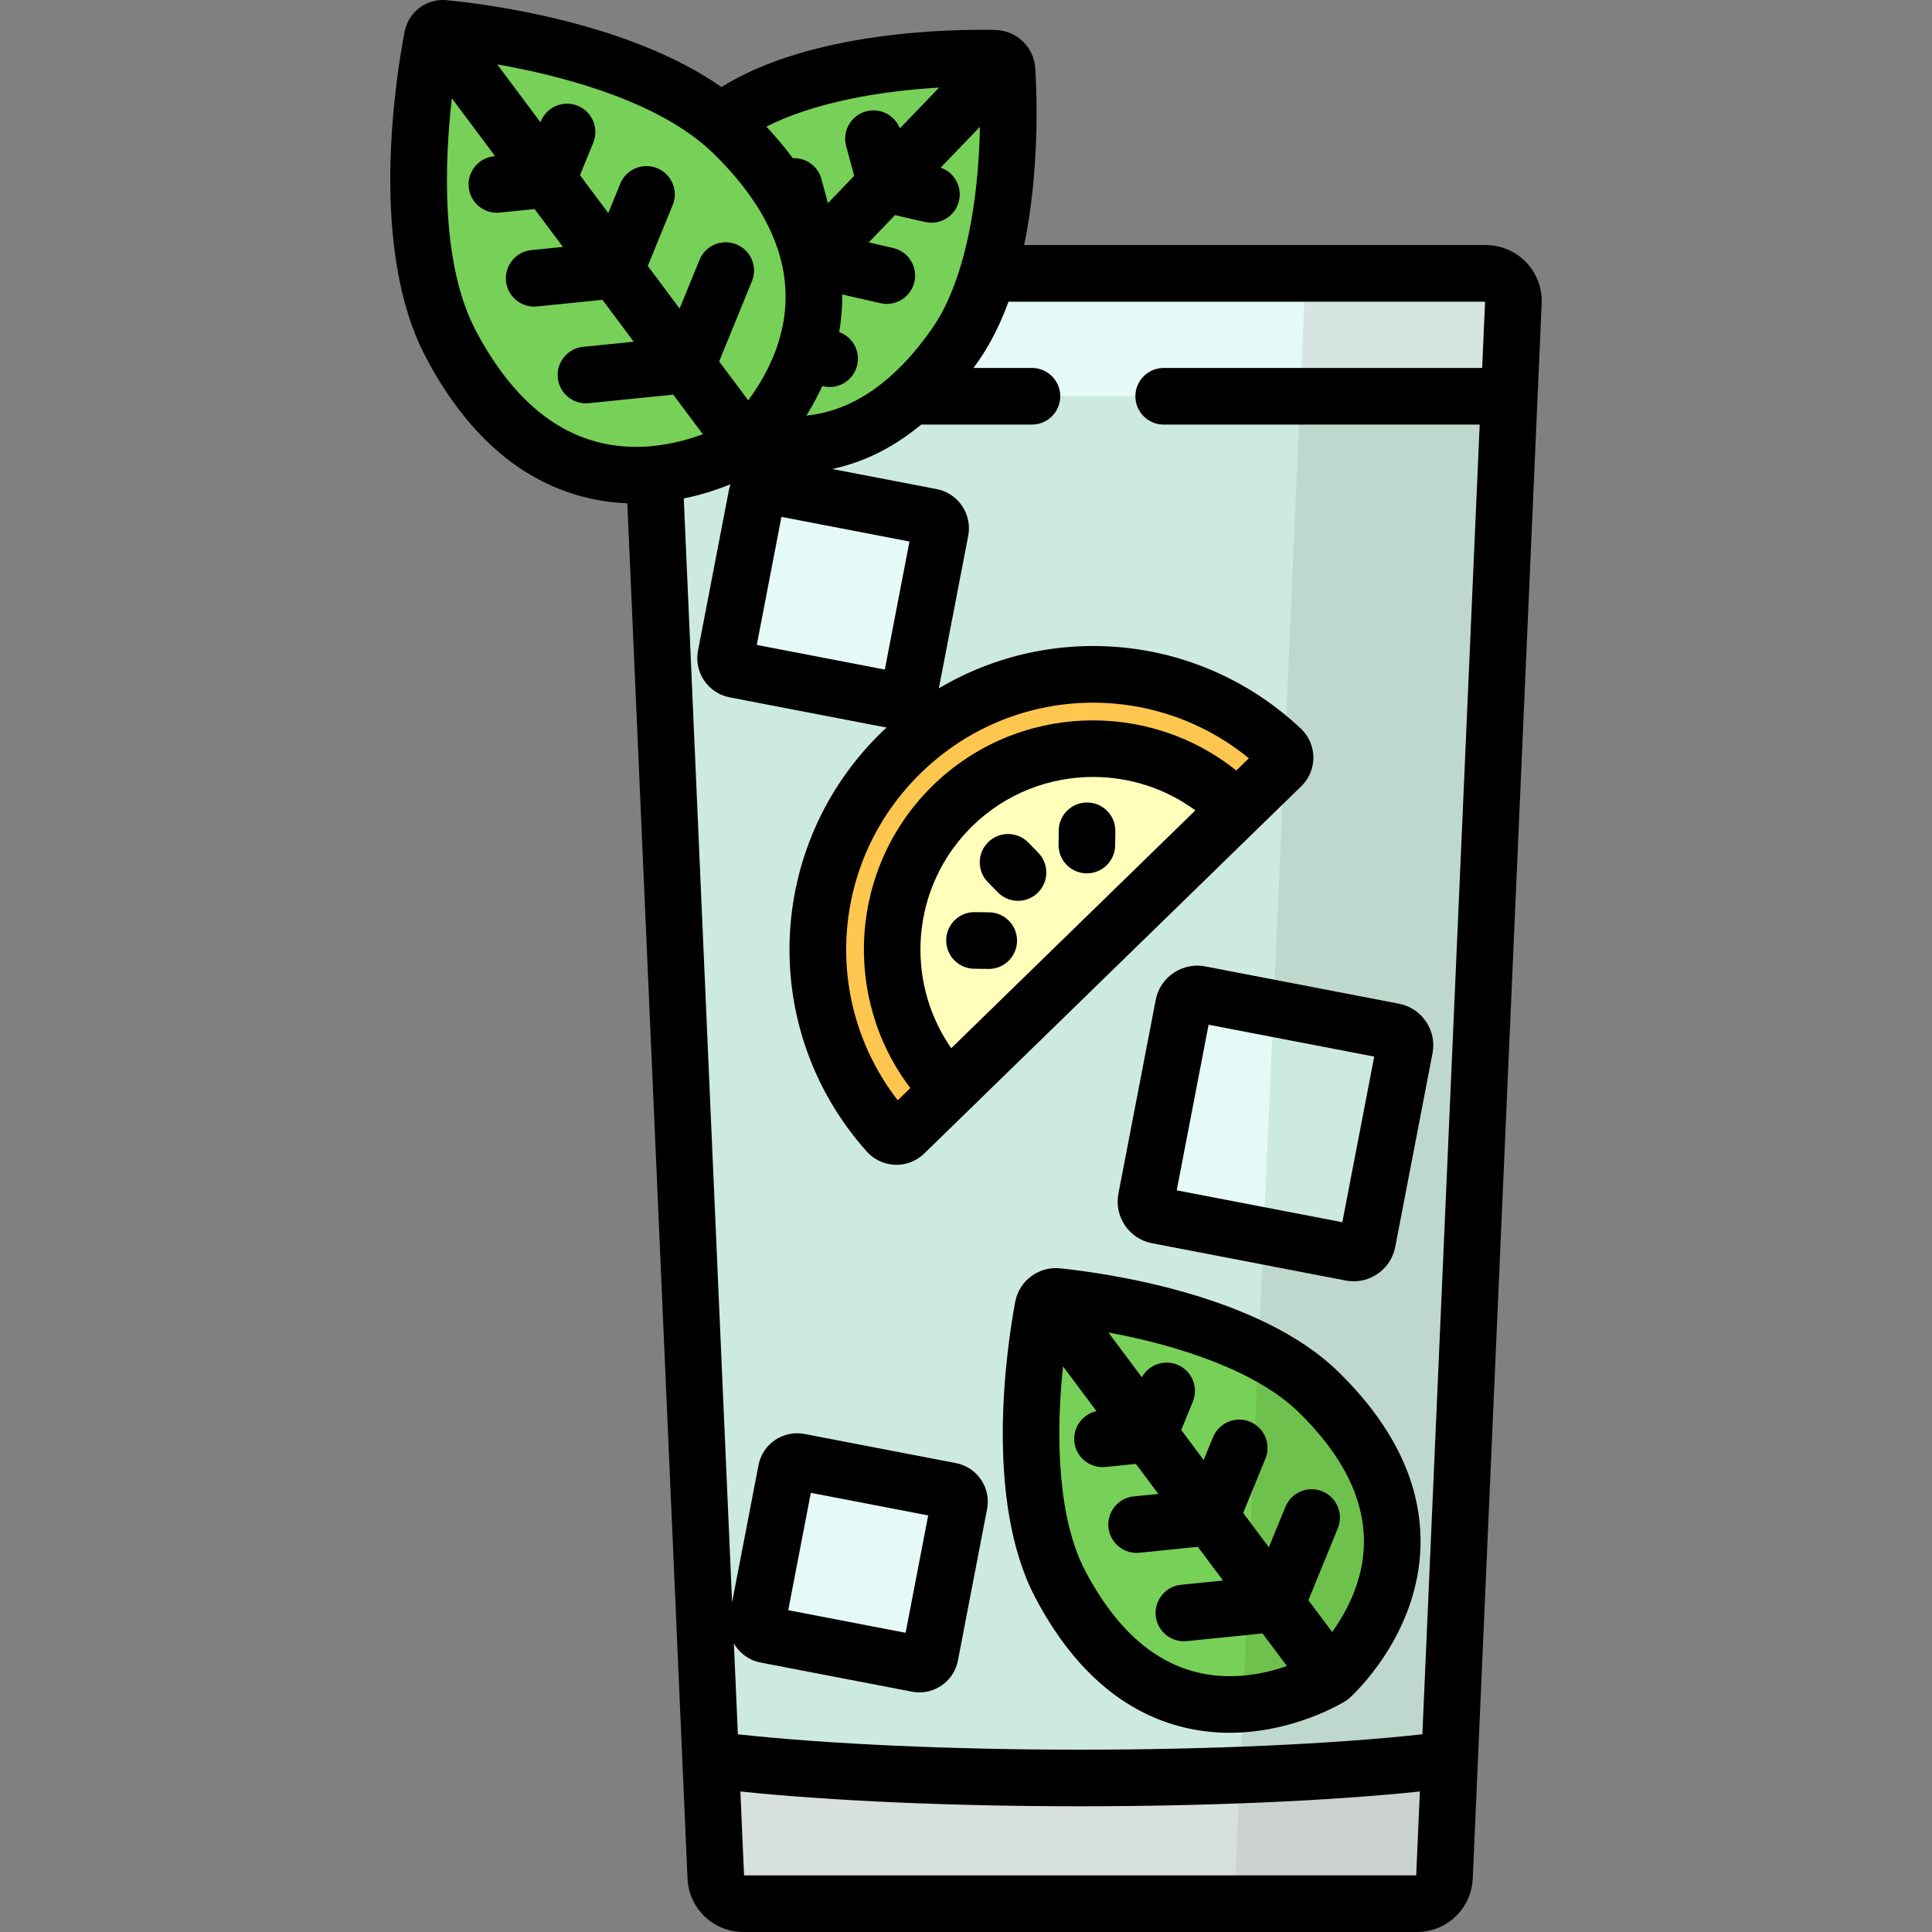 <?xml version="1.0" encoding="iso-8859-1"?>
<!-- Generator: Adobe Illustrator 19.0.0, SVG Export Plug-In . SVG Version: 6.00 Build 0)  -->
<svg version="1.1" id="Capa_1" xmlns="http://www.w3.org/2000/svg" xmlns:xlink="http://www.w3.org/1999/xlink" x="0px" y="0px"
	 viewBox="0 0 512 512" style="enable-background:new 0 0 512 512;" xml:space="preserve">
<rect x="0" y="0" width="512" height="512" fill="#808080" stroke="none"/>
<path style="fill:#E5F9F6;" d="M375.484,504.496H197.003c-3.916,0-7.138-3.084-7.309-6.997L171.425,80.082
	c-0.182-4.162,3.143-7.636,7.309-7.636h215.018c4.166,0,7.492,3.474,7.309,7.636L382.793,497.5
	C382.622,501.412,379.401,504.496,375.484,504.496z"/>
<path style="fill:#D6E5E2;" d="M393.753,72.446h-47.751l-18.909,432.051h48.392c3.916,0,7.138-3.084,7.309-6.996l18.268-417.418
	C401.244,75.92,397.919,72.446,393.753,72.446z"/>
<path style="fill:#CDEAE0;" d="M172.516,105.018L189.693,497.5c0.171,3.913,3.393,6.997,7.309,6.997h178.482
	c3.916,0,7.138-3.084,7.309-6.997l17.177-392.482L172.516,105.018L172.516,105.018z"/>
<path style="fill:#BFD8CE;" d="M344.576,105.018l-17.483,399.478h48.392c1.713,0,3.294-0.59,4.544-1.582
	c0.357-0.283,0.688-0.599,0.986-0.944c0.149-0.172,0.291-0.352,0.424-0.537c0.266-0.372,0.498-0.77,0.692-1.189
	c0.097-0.21,0.184-0.425,0.261-0.645c0.154-0.44,0.267-0.9,0.335-1.375c0.034-0.238,0.057-0.479,0.067-0.723l17.177-392.482h-55.395
	V105.018z"/>
<path style="fill:#D7E0DC;" d="M286.243,471.182c-39.159,0-74.241-1.886-97.915-4.863l1.365,31.182
	c0.171,3.913,3.393,6.997,7.309,6.997h178.482c3.916,0,7.138-3.084,7.309-6.997l1.365-31.182
	C360.485,469.296,325.402,471.182,286.243,471.182z"/>
<path style="fill:#FDC74F;" d="M339.647,202.961c1.238-1.206,1.224-3.207-0.034-4.392c-28.248-26.608-72.717-26.456-100.783,0.884
	s-29.384,71.789-3.525,100.725c1.152,1.289,3.151,1.355,4.39,0.149L339.647,202.961z"/>
<path style="fill:#FFFFBB;" d="M327.835,214.467c-20.533-21.069-54.259-21.509-75.333-0.979s-21.52,54.255-0.996,75.333
	L327.835,214.467z"/>
<g>
	<path style="fill:#E5F9F6;" d="M192.351,173.833l8.204-42.618c0.322-1.671,1.937-2.764,3.607-2.443l42.618,8.204
		c1.671,0.322,2.764,1.937,2.443,3.607l-8.204,42.618c-0.322,1.671-1.937,2.764-3.607,2.443l-42.618-8.204
		C193.123,177.119,192.029,175.504,192.351,173.833z"/>
	<path style="fill:#E5F9F6;" d="M303.756,317.757l9.883-51.337c0.387-2.013,2.333-3.33,4.346-2.942l51.337,9.883
		c2.013,0.387,3.33,2.333,2.942,4.346l-9.883,51.337c-0.387,2.013-2.333,3.33-4.346,2.943l-51.337-9.883
		C304.686,321.715,303.369,319.769,303.756,317.757z"/>
	<path style="fill:#E5F9F6;" d="M200.657,429.82l7.727-40.138c0.303-1.573,1.824-2.604,3.398-2.301l40.138,7.727
		c1.574,0.303,2.604,1.824,2.301,3.398l-7.727,40.138c-0.303,1.573-1.824,2.604-3.398,2.301l-40.138-7.727
		C201.384,432.914,200.354,431.393,200.657,429.82z"/>
</g>
<g>
	<path style="fill:#77D057;" d="M253.15,91.377c15.509-22.205,14.411-61.451,13.732-72.727c-0.107-1.783-1.556-3.176-3.342-3.214
		c-11.293-0.238-50.552,0.197-72.135,16.561c-47.054,35.676-12.607,74.901-12.607,74.901S219.339,139.788,253.15,91.377z"/>
	<path style="fill:#77D057;" d="M194.271,35.254c-21.622-21.09-65.507-26.646-76.585-27.737c-1.481-0.146-2.82,0.855-3.101,2.316
		c-2.096,10.933-9.212,54.592,4.881,81.307c30.032,56.929,78.324,26.831,78.324,26.831S240.347,80.197,194.271,35.254z"/>
	<path style="fill:#77D057;" d="M349.373,368.852c-19.312-18.837-58.061-24.113-69.252-25.272c-1.77-0.183-3.373,1.015-3.7,2.764
		c-2.062,11.061-7.991,49.715,4.597,73.576c27.443,52.021,71.572,24.518,71.572,24.518S391.477,409.92,349.373,368.852z"/>
</g>
<path style="fill:#CBD1CF;" d="M328.584,470.413l-1.492,34.084h48.392c0.392,0,0.775-0.039,1.151-0.099
	c0.055-0.009,0.11-0.015,0.165-0.024c0.355-0.065,0.699-0.157,1.034-0.271c0.063-0.021,0.125-0.043,0.187-0.066
	c0.331-0.123,0.652-0.265,0.958-0.432c0.047-0.026,0.092-0.055,0.139-0.081c0.318-0.182,0.625-0.381,0.91-0.608
	c0.357-0.283,0.688-0.599,0.986-0.944c0.149-0.172,0.291-0.352,0.424-0.537c0.266-0.372,0.498-0.77,0.692-1.189
	c0.097-0.21,0.184-0.425,0.261-0.645c0.154-0.44,0.267-0.9,0.335-1.375c0.034-0.238,0.057-0.479,0.067-0.723l1.365-31.182
	C369.452,468.168,350.339,469.596,328.584,470.413z"/>
<path style="fill:#CDEAE0;" d="M369.322,273.36l-31.845-6.131l-2.639,60.29l23.198,4.466c2.012,0.387,3.958-0.93,4.345-2.942
	l9.883-51.337C372.651,275.693,371.334,273.747,369.322,273.36z"/>
<path style="fill:#6FC14D;" d="M333.509,357.889l-4.1,93.679c13.308-0.981,23.18-7.13,23.18-7.13s38.887-34.518-3.216-75.586
	C344.926,364.514,339.443,360.904,333.509,357.889z"/>
<path d="M264.406,236.461c1.619,1.662,3.819,2.412,5.964,2.244c1.687-0.132,3.339-0.832,4.645-2.105
	c2.968-2.891,3.031-7.641,0.139-10.609l-2.633-2.703c-2.892-2.969-7.642-3.03-10.609-0.139c-2.968,2.891-3.031,7.641-0.139,10.609
	L264.406,236.461z"/>
<path d="M287.929,231.447c0.233,0.003,0.465-0.005,0.693-0.022c3.823-0.299,6.856-3.472,6.907-7.381l0.049-3.773
	c0.054-4.143-3.26-7.546-7.403-7.6c-4.14-0.051-7.545,3.261-7.6,7.403l-0.049,3.772C280.471,227.99,283.786,231.393,287.929,231.447
	z"/>
<path d="M250.75,249.128c-0.054,4.143,3.26,7.546,7.403,7.6l3.773,0.049c0.234,0.003,0.465-0.005,0.693-0.022
	c3.823-0.299,6.856-3.472,6.907-7.381c0.054-4.143-3.26-7.546-7.403-7.6l-3.773-0.049C254.2,241.662,250.803,244.985,250.75,249.128
	z"/>
<path d="M404.457,69.514c-2.781-2.905-6.682-4.571-10.704-4.571H271.418c4.008-19.444,3.417-39.039,2.953-46.743l0,0
	c-0.345-5.73-4.934-10.142-10.673-10.263c-11.376-0.24-48.608,0.24-72.509,15.128c-24.245-16.974-61.035-21.858-72.77-23.013
	c-5.362-0.532-10.186,3.071-11.202,8.371c-2.493,13.005-9.455,57.656,5.614,86.219c10.51,19.922,24.384,32.333,41.237,36.89
	c4.177,1.129,8.261,1.687,12.18,1.843l15.951,364.454c0.348,7.946,6.851,14.171,14.805,14.171h178.482
	c7.954,0,14.457-6.225,14.804-14.171l18.267-417.42C408.733,76.391,407.239,72.42,404.457,69.514z M259.688,33.612
	c-0.306,16.473-2.823,34.289-8.998,47.09c-0.044,0.092-0.088,0.185-0.133,0.276c-0.205,0.419-0.416,0.831-0.63,1.239
	c-0.124,0.237-0.25,0.471-0.376,0.704c-0.172,0.316-0.344,0.63-0.521,0.939c-0.192,0.334-0.388,0.66-0.584,0.983
	c-0.132,0.218-0.262,0.439-0.397,0.653c-0.344,0.544-0.692,1.076-1.049,1.587c-0.546,0.782-1.098,1.537-1.652,2.279
	c-0.141,0.189-0.283,0.377-0.424,0.564c-0.547,0.72-1.096,1.428-1.651,2.11c-0.017,0.021-0.034,0.042-0.051,0.062
	c-0.554,0.68-1.113,1.334-1.674,1.976c-0.152,0.173-0.304,0.345-0.456,0.516c-0.553,0.62-1.108,1.227-1.667,1.81
	c-0.034,0.035-0.067,0.07-0.101,0.105c-0.561,0.582-1.128,1.14-1.696,1.685c-0.161,0.155-0.323,0.308-0.485,0.46
	c-0.559,0.524-1.121,1.036-1.687,1.525c-0.049,0.042-0.098,0.085-0.146,0.127c-0.57,0.489-1.144,0.953-1.721,1.406
	c-0.171,0.134-0.342,0.267-0.513,0.398c-0.567,0.434-1.137,0.855-1.711,1.255c-0.06,0.042-0.12,0.084-0.18,0.125
	c-0.581,0.4-1.166,0.777-1.754,1.143c-0.178,0.11-0.356,0.219-0.534,0.326c-0.58,0.348-1.161,0.685-1.747,0.999
	c-0.065,0.035-0.129,0.07-0.193,0.104c-0.597,0.316-1.198,0.61-1.802,0.891c-0.181,0.084-0.363,0.167-0.545,0.249
	c-0.599,0.268-1.2,0.523-1.805,0.756c-0.057,0.022-0.114,0.045-0.171,0.066c-0.62,0.235-1.245,0.447-1.871,0.646
	c-0.182,0.058-0.364,0.114-0.547,0.169c-0.623,0.187-1.247,0.361-1.876,0.513c-0.044,0.01-0.087,0.022-0.131,0.032
	c-0.647,0.153-1.299,0.281-1.952,0.396c-0.18,0.032-0.361,0.062-0.542,0.091c-0.648,0.104-1.298,0.195-1.952,0.263
	c-0.021,0.002-0.043,0.006-0.064,0.008c0.01-0.016,0.019-0.033,0.029-0.048c0.814-1.306,1.619-2.697,2.399-4.168
	c0.06-0.113,0.119-0.226,0.178-0.339c0.363-0.693,0.719-1.4,1.067-2.128c0.019-0.04,0.039-0.078,0.057-0.117
	c0.162-0.34,0.318-0.688,0.476-1.035l0.28,0.064c0.564,0.129,1.127,0.191,1.682,0.191c3.42,0,6.51-2.354,7.306-5.829
	c0.858-3.748-1.256-7.479-4.792-8.736c0.053-0.302,0.108-0.604,0.156-0.904c0.04-0.251,0.072-0.507,0.109-0.76
	c0.073-0.503,0.143-1.006,0.201-1.506c0.026-0.227,0.047-0.457,0.07-0.685c0.055-0.535,0.105-1.069,0.144-1.6
	c0.017-0.227,0.029-0.456,0.042-0.684c0.032-0.538,0.058-1.074,0.074-1.608c0.004-0.12,0.013-0.236,0.016-0.356
	c0.002-0.097-0.004-0.193-0.002-0.29c0.009-0.528,0.011-1.053,0.004-1.576l10.14,2.322c0.564,0.129,1.127,0.191,1.682,0.191
	c3.42,0,6.51-2.354,7.306-5.829c0.925-4.039-1.599-8.063-5.638-8.988l-6.452-1.478l6.961-7.239l7.967,1.824
	c0.563,0.129,1.126,0.191,1.681,0.191c3.42,0,6.51-2.354,7.306-5.83c0.864-3.772-1.282-7.529-4.859-8.763L259.688,33.612z
	 M247.267,208.114c-22.182,21.608-24.282,56.165-6.025,80.232l-3.33,3.244c-20.218-26.092-17.875-63.356,6.154-86.764
	c12.726-12.397,29.176-18.611,45.633-18.611c14.617,0,29.242,4.904,41.262,14.733l-3.33,3.244
	C304.049,185.312,269.449,186.506,247.267,208.114z M316.785,214.759l-64.698,63.024c-12.551-18.038-10.596-43.094,5.65-58.919
	c8.885-8.656,20.414-12.964,31.936-12.964C299.22,205.899,308.763,208.86,316.785,214.759z M241.02,143.508l-6.533,33.933
	l-33.933-6.532l6.532-33.934L241.02,143.508z M248.873,23.21l-10.401,10.815c-1.371-3.528-5.207-5.526-8.948-4.516
	c-3.999,1.082-6.365,5.201-5.283,9.201l2.135,7.893l-6.96,7.237l-1.728-6.39c-0.936-3.462-4.146-5.693-7.588-5.532
	c-1.7-2.299-3.581-4.575-5.609-6.833c-0.463-0.518-0.927-1.031-1.392-1.531C215.584,27.211,232.827,24.136,248.873,23.21z
	 M186.106,38.017c0.031,0.026,0.057,0.056,0.088,0.082c0.543,0.451,1.038,0.876,1.496,1.282c0.455,0.41,0.909,0.821,1.342,1.244
	c0.027,0.026,0.051,0.053,0.078,0.079c0.86,0.84,1.686,1.682,2.488,2.526c0.289,0.304,0.562,0.609,0.843,0.913
	c0.526,0.569,1.047,1.138,1.547,1.709c0.314,0.358,0.617,0.717,0.92,1.075c0.441,0.52,0.872,1.041,1.29,1.562
	c0.303,0.378,0.603,0.755,0.895,1.133c0.395,0.512,0.774,1.024,1.148,1.537c0.274,0.376,0.553,0.752,0.816,1.129
	c0.389,0.557,0.755,1.114,1.119,1.672c0.214,0.328,0.44,0.655,0.646,0.982c0.532,0.85,1.036,1.701,1.511,2.553
	c0.184,0.33,0.346,0.66,0.522,0.99c0.297,0.56,0.593,1.12,0.865,1.68c0.183,0.376,0.35,0.752,0.521,1.128
	c0.238,0.523,0.471,1.046,0.688,1.57c0.156,0.377,0.304,0.754,0.449,1.131c0.207,0.539,0.401,1.078,0.585,1.618
	c0.121,0.353,0.242,0.706,0.353,1.06c0.191,0.61,0.361,1.22,0.523,1.831c0.074,0.281,0.158,0.561,0.226,0.841
	c0.439,1.808,0.751,3.62,0.934,5.433c0.024,0.233,0.034,0.466,0.053,0.699c0.055,0.671,0.098,1.342,0.119,2.013
	c0.009,0.303,0.009,0.607,0.011,0.91c0.005,0.717,0,1.434-0.035,2.151c-0.005,0.091-0.006,0.184-0.011,0.275
	c-0.047,0.828-0.128,1.657-0.228,2.486c-0.023,0.189-0.044,0.379-0.07,0.567c-0.102,0.752-0.231,1.503-0.377,2.255
	c-0.057,0.292-0.114,0.584-0.177,0.873c-0.06,0.278-0.128,0.551-0.193,0.825c-0.171,0.716-0.355,1.423-0.559,2.115
	c-0.015,0.051-0.03,0.102-0.045,0.154c-1.974,6.627-5.317,12.12-8.205,15.994l-7.703-10.31l8.688-21.233
	c1.569-3.835-0.268-8.216-4.102-9.785c-3.835-1.569-8.216,0.268-9.785,4.102l-5.276,12.894l-8.432-11.286l6.597-16.121
	c1.569-3.835-0.268-8.216-4.102-9.785s-8.215,0.269-9.785,4.102l-3.185,7.782l-7.495-10.032l3.519-8.6
	c1.569-3.835-0.268-8.216-4.102-9.785c-3.836-1.569-8.216,0.268-9.785,4.102l-0.107,0.261l-11.464-15.345
	C147.615,19.849,171.401,25.85,186.106,38.017z M172.399,118.268c-4.486,0.375-9.387,0.138-14.415-1.222
	c-12.668-3.424-23.394-13.318-31.882-29.406c-9.313-17.653-8.304-44.501-6.36-61.602l11.465,15.347l-0.284,0.029
	c-4.122,0.418-7.126,4.098-6.709,8.22c0.391,3.866,3.652,6.747,7.456,6.747c0.253,0,0.508-0.013,0.764-0.039l9.248-0.936
	l7.494,10.03l-8.366,0.847c-4.122,0.418-7.126,4.098-6.709,8.22c0.391,3.866,3.652,6.747,7.455,6.747
	c0.253,0,0.508-0.013,0.765-0.039l17.33-1.755l8.295,11.103l-13.418,1.359c-4.122,0.418-7.126,4.098-6.709,8.22
	c0.391,3.866,3.652,6.747,7.456,6.747c0.253,0,0.508-0.013,0.764-0.039l22.382-2.266l7.843,10.498
	c-3.615,1.337-8.29,2.657-13.533,3.141C172.619,118.231,172.51,118.252,172.399,118.268z M375.306,496.994H197.181l-0.973-22.228
	c24.199,2.504,56.359,3.918,90.036,3.918s65.836-1.414,90.035-3.918L375.306,496.994z M392.789,97.516h-84.398
	c-4.143,0-7.502,3.359-7.502,7.503c0,4.143,3.359,7.502,7.502,7.502h83.741l-15.19,347.086c-23.893,2.599-56.451,4.072-90.699,4.072
	s-66.806-1.473-90.699-4.072l-1.053-24.071c1.456,2.536,3.958,4.453,7.048,5.048l40.139,7.727c0.661,0.128,1.32,0.189,1.97,0.189
	c4.886,0,9.255-3.466,10.212-8.438l7.726-40.136c0.527-2.729-0.042-5.5-1.601-7.802c-1.558-2.301-3.918-3.857-6.648-4.383
	l-40.139-7.727c-5.633-1.087-11.098,2.617-12.182,8.249l-7.003,36.373L181.21,132.103c4.83-0.993,9.042-2.409,12.379-3.763
	c-0.163,0.471-0.305,0.952-0.402,1.455l-8.204,42.617c-0.535,2.776,0.044,5.595,1.629,7.936c1.585,2.341,3.987,3.924,6.762,4.458
	l41.584,8.006c-0.454,0.423-0.918,0.831-1.365,1.266c-30.928,30.128-32.634,78.928-3.885,111.098
	c1.904,2.131,4.636,3.41,7.494,3.509c0.12,0.004,0.24,0.006,0.36,0.006c2.735,0,5.402-1.079,7.365-2.991l46.124-44.931l42.017-40.93
	c0.001-0.001,0.002-0.002,0.003-0.003l11.808-11.503c2.049-1.996,3.21-4.782,3.186-7.644c-0.024-2.86-1.231-5.624-3.311-7.584
	c-26.636-25.089-65.797-28.583-95.947-10.692l7.78-40.413c0.535-2.776-0.044-5.594-1.629-7.935c-1.585-2.34-3.986-3.924-6.762-4.458
	l-27.667-5.326c0.24-0.05,0.481-0.107,0.722-0.161c0.177-0.04,0.354-0.077,0.532-0.119c0.561-0.133,1.125-0.274,1.69-0.43
	c0.045-0.012,0.089-0.027,0.134-0.039c0.522-0.145,1.046-0.3,1.572-0.465c0.184-0.058,0.368-0.12,0.552-0.18
	c0.392-0.128,0.784-0.259,1.177-0.398c0.209-0.074,0.419-0.151,0.629-0.228c0.379-0.14,0.758-0.285,1.138-0.436
	c0.206-0.082,0.413-0.163,0.619-0.248c0.422-0.174,0.845-0.357,1.269-0.544c0.159-0.07,0.317-0.137,0.477-0.209
	c0.582-0.265,1.165-0.542,1.749-0.833c0.102-0.051,0.203-0.107,0.305-0.158c0.482-0.245,0.964-0.497,1.448-0.761
	c0.195-0.107,0.39-0.219,0.586-0.328c0.396-0.223,0.792-0.45,1.189-0.686c0.212-0.126,0.424-0.254,0.636-0.384
	c0.394-0.241,0.788-0.49,1.182-0.745c0.201-0.13,0.401-0.257,0.602-0.39c0.461-0.306,0.922-0.623,1.383-0.948
	c0.129-0.091,0.258-0.176,0.386-0.269c0.589-0.422,1.178-0.859,1.766-1.313c0.142-0.109,0.283-0.226,0.425-0.337
	c0.447-0.351,0.895-0.708,1.342-1.078c0.03-0.025,0.06-0.048,0.091-0.073h29.35c4.143,0,7.502-3.359,7.502-7.502
	s-3.359-7.503-7.502-7.503h-15.5c0.441-0.604,0.882-1.214,1.32-1.842c0.473-0.677,0.932-1.38,1.385-2.095
	c0.12-0.19,0.238-0.383,0.356-0.575c0.359-0.581,0.711-1.174,1.056-1.779c0.08-0.14,0.161-0.279,0.24-0.42
	c1.846-3.29,3.5-6.913,4.942-10.856h126.277L392.789,97.516z M208.893,426.72l5.987-31.102l31.102,5.987l-5.987,31.102
	L208.893,426.72z"/>
<path d="M310.995,257.836c-2.48,1.679-4.158,4.224-4.724,7.165l-9.883,51.337c0,0,0,0,0,0.001
	c-1.168,6.072,2.821,11.962,8.892,13.13l51.338,9.883c0.713,0.137,1.422,0.203,2.123,0.203c5.266,0,9.976-3.737,11.007-9.095
	l9.883-51.337c0.566-2.941-0.047-5.927-1.726-8.407c-1.68-2.48-4.225-4.158-7.165-4.724l-51.336-9.883
	C316.46,255.542,313.475,256.156,310.995,257.836z M364.18,280.01l-8.45,43.891l-43.89-8.45l8.45-43.89L364.18,280.01z"/>
<path d="M280.895,336.118c-5.608-0.578-10.817,3.306-11.849,8.851c-2.208,11.845-8.35,52.508,5.336,78.452
	c9.691,18.37,22.504,29.82,38.085,34.032c4.624,1.25,9.131,1.752,13.393,1.752c16.978,0,30.02-7.976,30.698-8.399
	c0.358-0.223,0.697-0.476,1.013-0.757c0.747-0.663,18.315-16.526,18.876-40.396c0.38-16.136-6.967-31.67-21.835-46.172
	C333.612,342.999,292.878,337.358,280.895,336.118z M316.383,442.967c-11.396-3.081-21.062-12.012-28.73-26.548
	c-7.205-13.657-7.977-35.094-5.945-54.322l8.873,11.876c-3.68,0.798-6.255,4.248-5.866,8.083c0.392,3.866,3.652,6.747,7.455,6.747
	c0.253,0,0.508-0.013,0.765-0.039l8.085-0.819l5.945,7.957l-6.508,0.659c-4.122,0.418-7.126,4.098-6.709,8.22
	c0.392,3.866,3.652,6.747,7.455,6.747c0.253,0,0.508-0.013,0.765-0.039l15.472-1.567l6.677,8.937l-11.124,1.126
	c-4.122,0.418-7.126,4.098-6.709,8.22c0.391,3.866,3.652,6.747,7.455,6.747c0.253,0,0.508-0.013,0.765-0.039l20.088-2.034
	l6.446,8.628C334.969,443.651,325.926,445.548,316.383,442.967z M353.033,432.498l-6.296-8.428l7.801-19.063
	c1.569-3.835-0.268-8.216-4.102-9.785c-3.835-1.569-8.215,0.268-9.785,4.102l-4.388,10.725l-6.802-9.105l5.89-14.392
	c1.569-3.835-0.268-8.216-4.102-9.785c-3.835-1.569-8.215,0.268-9.785,4.102l-2.477,6.054l-5.945-7.958l3.077-7.519
	c1.569-3.835-0.267-8.216-4.102-9.785c-3.567-1.459-7.603,0.031-9.413,3.332l-8.873-11.877
	c19.014,3.504,39.352,10.323,50.407,21.106c11.717,11.429,17.543,23.184,17.314,34.937
	C361.257,419.008,356.83,427.226,353.033,432.498z"/>
<g>
</g>
<g>
</g>
<g>
</g>
<g>
</g>
<g>
</g>
<g>
</g>
<g>
</g>
<g>
</g>
<g>
</g>
<g>
</g>
<g>
</g>
<g>
</g>
<g>
</g>
<g>
</g>
<g>
</g>
</svg>
